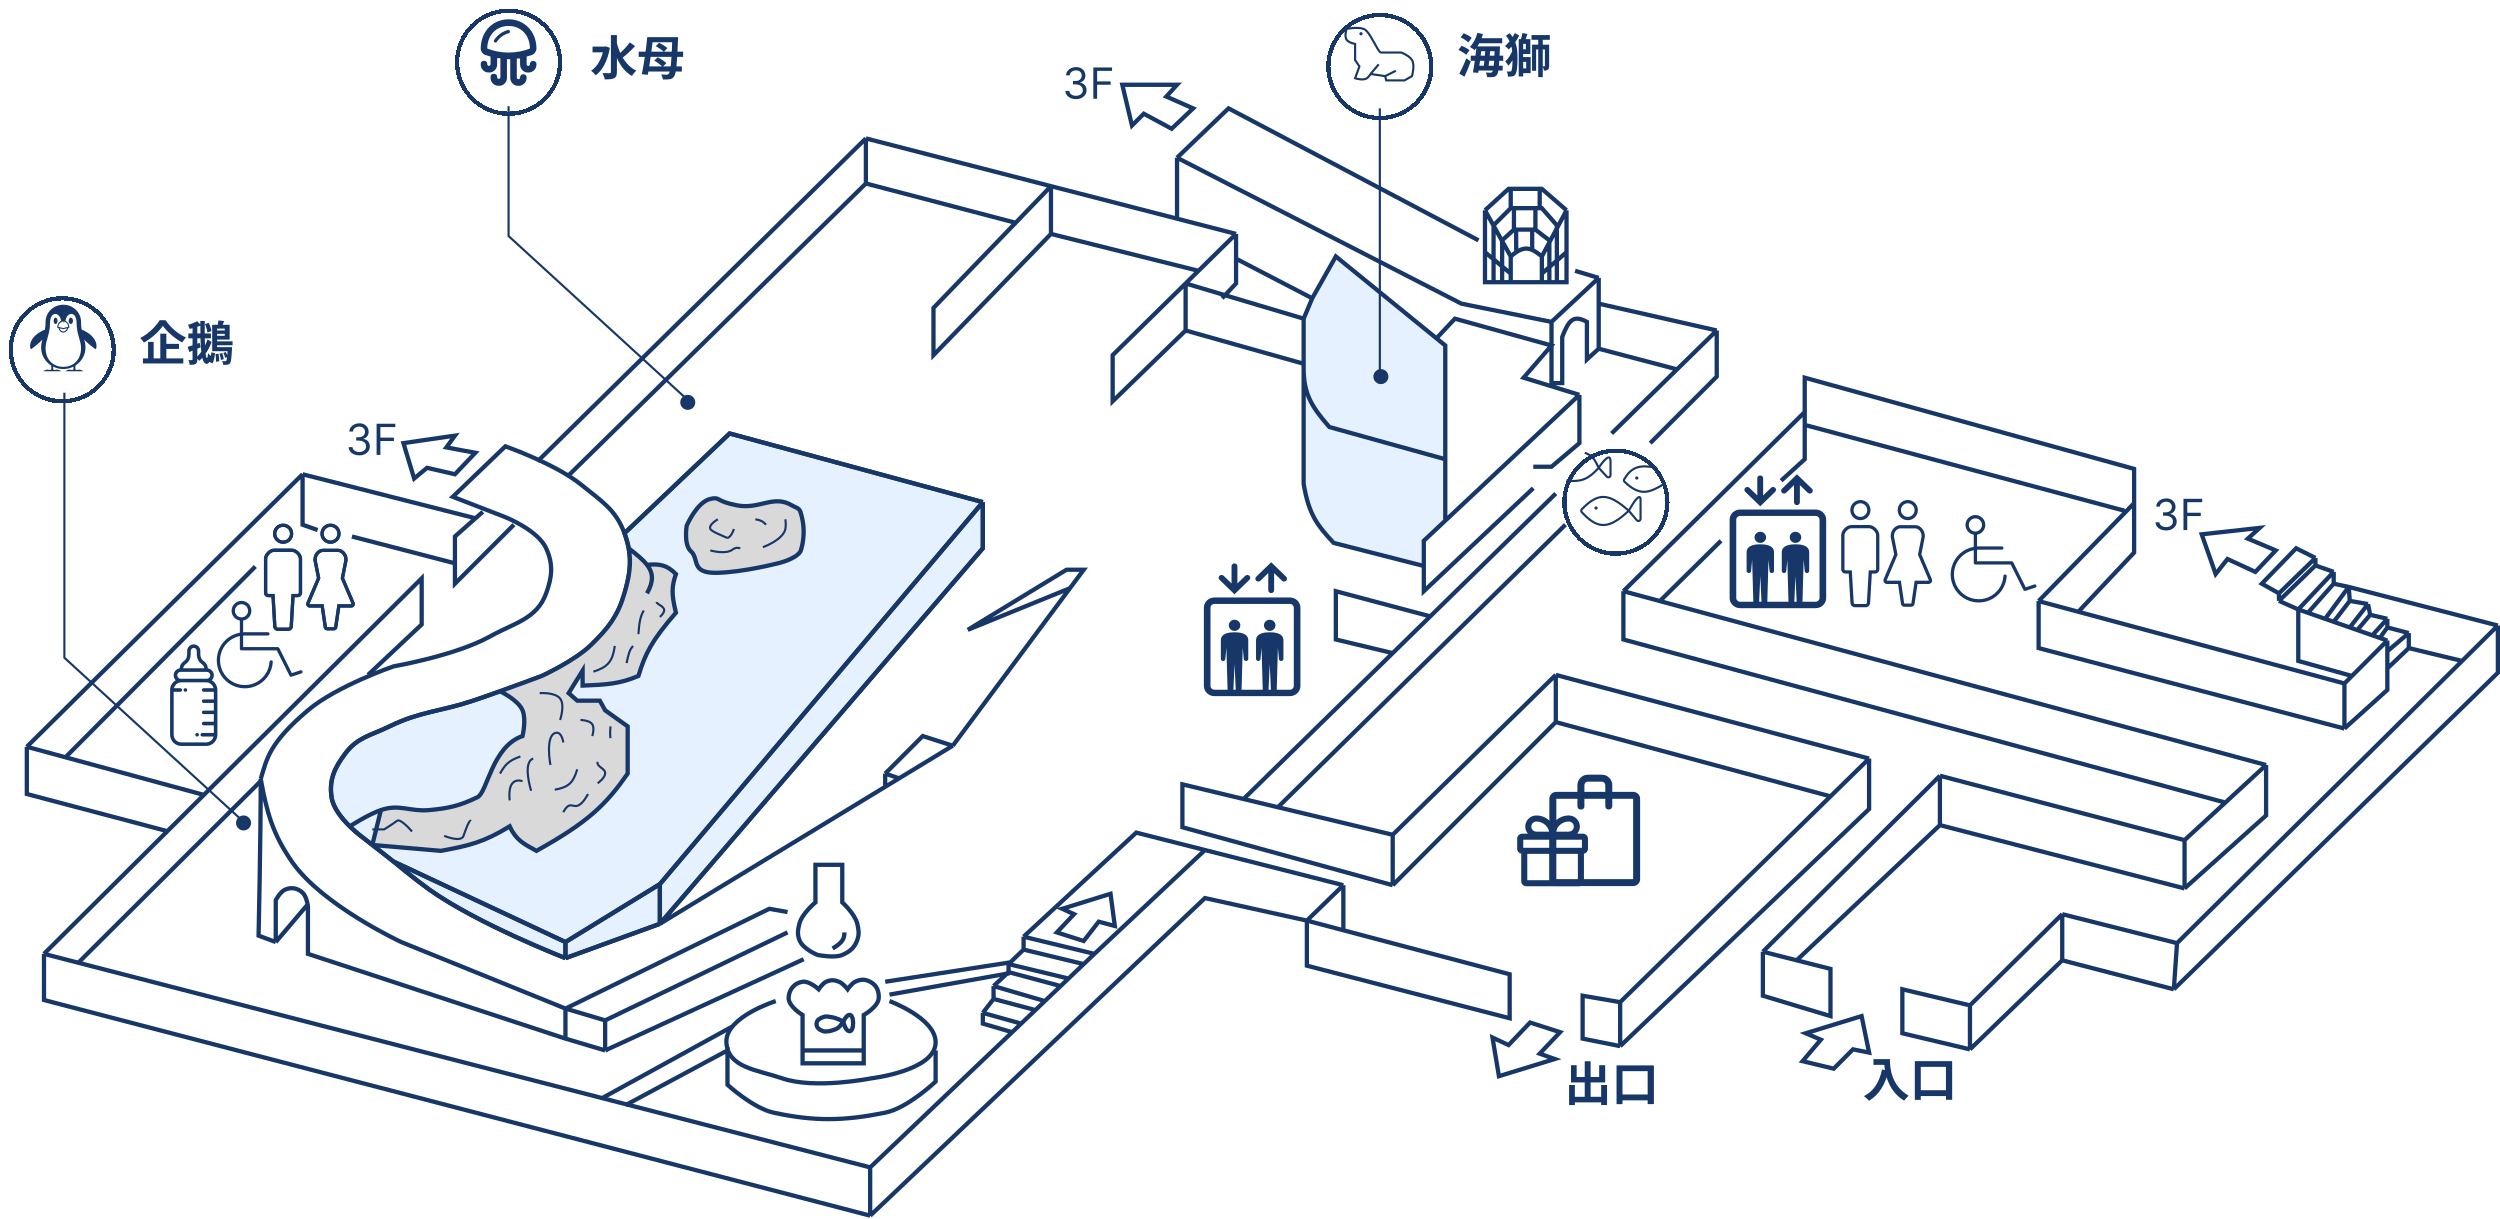 <svg width="1165" height="568" viewBox="0 0 1165 568" fill="none" xmlns="http://www.w3.org/2000/svg">
<circle cx="634.23" cy="15.721" r="0.75" fill="#163767"/>
<path d="M645.481 35.473L645.981 37.473H654.481L657.981 35.473C657.981 35.473 659.471 30.495 657.981 27.973C656.769 25.921 652.981 24.473 652.981 24.473H643.481C641.766 23.887 638.455 14.55 635.481 13.473C632.544 12.409 627.481 13.473 627.481 13.473C627.481 13.473 626.398 16.848 627.481 18.473C628.45 19.926 631.481 20.473 631.481 20.473V27.973L633.481 30.973L631.481 36.473C631.481 36.473 635.205 37.681 636.981 36.473C637.827 35.897 638.674 34.473 638.674 34.473M645.481 35.473L650.481 32.973M645.481 35.473C642.823 35.082 641.332 34.863 638.674 34.473M642.481 29.973L638.674 34.473" stroke="#163767"/>
<path d="M275.501 300.5C283.476 292.697 287.877 287.211 291.001 276.5C293.322 268.538 294.276 262.456 292.968 255.5C292.551 253.285 291.905 250.981 291.001 248.5L340.001 202L458 234V255.5L307.501 430.5L263.501 446.5C263.501 446.5 222.611 430.622 200.001 414.5C193.297 409.721 183.405 401.5 183.405 401.5L173.501 393.742L170.001 391C170.001 391 166.617 388.633 163.001 385.087C159.231 381.391 155.209 376.414 154.501 371.5C153.302 363.187 155.954 357.714 161.001 351C166.634 343.505 173.08 342.625 181.501 338.5C195.811 331.491 205.394 331.571 220.501 326.5C224.288 325.229 228.693 323.681 233.001 322.139C243.012 318.556 252.501 315 252.501 315C252.501 315 267.911 307.925 275.501 300.5Z" fill="#E5F1FF"/>
<path d="M263.501 446.5C263.501 446.5 222.611 430.622 200.001 414.5C193.297 409.721 183.405 401.5 183.405 401.5M263.501 446.5V439M263.501 446.5L307.501 430.5M263.501 439L183.405 401.5M263.501 439L285.501 425.5L307.501 412M183.405 401.5L173.501 393.742L170.001 391C170.001 391 166.617 388.633 163.001 385.087C159.231 381.391 155.209 376.414 154.501 371.5C153.302 363.187 155.954 357.714 161.001 351C166.634 343.505 173.08 342.625 181.501 338.5C195.811 331.491 205.394 331.571 220.501 326.5C224.288 325.229 228.693 323.681 233.001 322.139C243.012 318.556 252.501 315 252.501 315C252.501 315 267.911 307.925 275.501 300.5C283.476 292.697 287.877 287.211 291.001 276.5C293.322 268.538 294.276 262.456 292.968 255.5C292.551 253.285 291.905 250.981 291.001 248.5L340.001 202L458 234M307.501 430.5L458 255.5V234M307.501 430.5V421.25V412M307.501 412L458 234" stroke="#163767" stroke-width="2"/>
<path d="M275.5 300.5C283.475 292.697 287.876 287.211 291 276.5C293.322 268.538 294.276 262.456 292.967 255.5C296.668 258.377 299.619 260.771 301.5 263.205C307.623 262.66 310.716 263.271 315 267.5C313.134 272.898 312.707 276.456 315 285.5C303.6 298.596 300.6 304.768 297.5 315C288.948 318.642 282.782 319.072 271.5 319.5V312.5L265 323L269 326.5H279.5L282 331L292.5 338.5V360.5C282.261 375.116 274.068 383.1 250 396.5C243.933 393.203 240.476 391.438 237.5 385.087C225.353 392.598 218.231 394.123 205.5 396.5L173.5 393.742L177.5 377.5C186.212 374.512 190.826 378.318 200 377.5C209.058 376.692 214.314 375.461 222.5 371.5C227.131 369.259 229.247 347.825 243.5 343C243.5 343 245.34 335.31 243.5 331C241.393 326.066 233 322.139 233 322.139C243.012 318.556 252.5 315 252.5 315C252.5 315 267.91 307.925 275.5 300.5Z" fill="#D9D9D9"/>
<path d="M374.5 447L282 489.5M282 489.5V475.5M282 489.5L263.5 484M282 475.5L367 434.5M282 475.5L263.5 470M367 425L358.5 423.5L263.5 470M263.5 470V484M263.5 470L187 439C187 439 150.026 421.857 136 401.5C127.009 388.451 124.346 378.589 121.5 363M263.5 484L143.5 444.5V422.5C143.5 422.5 143.459 422.105 143.351 421.5M128.5 439V419.5C128.5 419.5 130.56 415.474 133 414.5C135.952 413.323 138.648 413.862 141 416C142.427 417.298 143.087 420.024 143.351 421.5M128.5 439L143.351 421.5M128.5 439L120.5 436C120.5 436 121.5 391.118 121.5 363M121.5 363C124.441 353.326 125.4 346.354 143.5 331C156.886 319.645 183.5 310.5 183.5 310.5C183.5 310.5 212.444 305.496 228.5 296.5C239.676 290.238 250.108 288.534 254.5 276.5C257.312 268.796 257.9 262.963 254.5 255.5C250.63 247.006 235.5 241 235.5 241L211 231.5L235.5 208C235.5 208 258.943 216.19 271 226C280.119 233.42 286.974 237.455 291 248.5M291 248.5L340 202L458 234M291 248.5C291.904 250.981 292.551 253.285 292.967 255.5M263.5 446.5C263.5 446.5 222.61 430.622 200 414.5C193.297 409.721 183.404 401.5 183.404 401.5M263.5 446.5V439M263.5 446.5L307.5 430.5M263.5 439L183.404 401.5M263.5 439L285.5 425.5L307.5 412M183.404 401.5L173.5 393.742M307.5 430.5L458 255.5V234M307.5 430.5L412.5 366.654M307.5 430.5V421.25V412M307.5 412L458 234M388 442C392.579 439.234 393.477 437.561 393.5 434.5M444 347.5L498.598 274.106M444 347.5L430 343L412.5 360.5M444 347.5L419 362.701M498.598 274.106L505 265.5H497L451 293.5L498.598 274.106ZM412.5 360.5L419 362.701M412.5 360.5V366.654M419 362.701L412.5 366.654M163 385.087C159.231 381.391 155.209 376.414 154.5 371.5C153.301 363.187 155.954 357.714 161 351C166.634 343.505 173.079 342.625 181.5 338.5C195.811 331.491 205.393 331.571 220.5 326.5C224.287 325.229 228.692 323.681 233 322.139M163 385.087C166.616 388.633 170 391 170 391L173.5 393.742M163 385.087C163 385.087 171.383 379.597 177.5 377.5M177.5 377.5C186.212 374.512 190.826 378.318 200 377.5C209.058 376.692 214.314 375.461 222.5 371.5C227.131 369.259 229.247 347.825 243.5 343C243.5 343 245.34 335.31 243.5 331C241.393 326.066 233 322.139 233 322.139M177.5 377.5L173.5 393.742M233 322.139C243.012 318.556 252.5 315 252.5 315C252.5 315 267.91 307.925 275.5 300.5C283.475 292.697 287.876 287.211 291 276.5C293.322 268.538 294.276 262.456 292.967 255.5M292.967 255.5C296.668 258.377 299.619 260.771 301.5 263.205M301.5 276.5C304.752 270.732 304.373 266.921 301.5 263.205M173.5 393.742L205.5 396.5C218.231 394.123 225.353 392.598 237.5 385.087C240.476 391.438 243.933 393.203 250 396.5C274.068 383.1 282.261 375.116 292.5 360.5V338.5L282 331L279.5 326.5H269L265 323L271.5 312.5V319.5C282.782 319.072 288.948 318.642 297.5 315C300.6 304.768 303.6 298.596 315 285.5C312.707 276.456 313.134 272.898 315 267.5C310.716 263.271 307.623 262.66 301.5 263.205M380 403H392.5V420.5C392.5 420.5 398.412 425.859 399.5 430.5C400.168 433.352 400.465 435.235 399.5 438C398.227 441.65 396.053 443.477 392.5 445C388.731 446.615 381 445 381 445C381 445 374.105 442.32 372.5 438C371.48 435.254 371.808 433.346 372.5 430.5C373.654 425.757 380 420.5 380 420.5V403Z" stroke="#163767" stroke-width="2"/>
<path d="M343.494 235.501C332.994 233.501 335.882 231.36 330.994 232.501C324.661 233.98 319.994 245.001 319.994 245.001C319.994 245.001 318.498 253.813 321.996 256.931C326 260.5 321.668 267.169 333.996 266.931C346.324 266.694 362.494 262.501 362.494 262.501C362.494 262.501 370.692 260.69 372.994 257.001C372.994 257.001 376.385 248.792 372.994 238.501C372.383 236.647 370.666 236.509 368.994 235.501C360.463 230.363 353.993 237.501 343.494 235.501Z" fill="#D9D9D9" stroke="#163767" stroke-width="2"/>
<path d="M30 183V306.5L113 382.5" stroke="#163767"/>
<path d="M334.512 241.999C334.512 241.999 330.045 244.494 331.012 246.499C331.582 247.682 336.06 249.399 338.512 250.499C340.406 251.349 342.012 246.499 342.012 246.499M331.012 256.499C331.012 256.499 338.372 258.651 341.5 255.999C341.921 255.642 342.017 255.767 342.5 255.499C343.353 255.025 345 255.499 345 255.499M352 241.999C354.208 242.355 355.345 242.773 357 244.499M355.5 255C355.5 255 364.896 251.658 366 246.499C366.368 244.781 366 241.999 366 241.999" stroke="#163767"/>
<path d="M276.5 313C283.411 310.832 285.487 308.083 286.5 301M292 309C292.881 304.702 293.34 302.882 295 301M297.5 295.5C297.942 289.126 298.567 287.023 300 284.5M306 280.5C306 281.7 309.666 282.431 309.5 284.5C309.387 285.904 307.5 287.5 307.5 287.5" stroke="#163767"/>
<path d="M173.5 386.5C175 386.5 179 386.5 179 386.5C179 386.5 183.333 383.834 185 382.5C186.667 381.167 192 387.5 192 387.5M207 389.5C207 389.5 214.851 392.822 216 389.5C217.052 386.458 218.701 381.781 219.5 382.5M237.5 373C236.662 364.451 240 363 243.5 364M233 360.5C235.228 356.61 236.73 354.559 242.5 352.5M247.5 368.5C247.5 368.5 243.295 355.173 248.5 353.5M256.5 356.5C256.5 356.5 253.859 342.67 259 341.5C261.83 340.856 262.5 346 262.5 346M251.5 323C251.5 323 258.637 322.478 261 325.5C263.405 328.577 261 335.5 261 335.5M270.5 335.5C270.5 335.5 274.73 335.6 276 337.5C277.194 339.286 276 343 276 343M258.5 368C264.381 366.932 267.018 365.344 269 358.5M262.5 378.5C262.5 378.5 263.623 376.155 265 375.5C266.411 374.83 267.501 375.939 269 375.5C271.786 374.686 274 370 274 370M284.5 338.5C284.5 338.5 284.105 341.889 284.5 344M278.5 355C277.867 357.466 282.24 357.966 282 360.5C281.79 362.717 278.5 365 278.5 365" stroke="#163767"/>
<path d="M820.307 247.801C818.822 247.801 817.619 248.966 817.619 250.403C817.619 251.839 818.822 253.004 820.307 253.004C821.79 253.004 822.993 251.839 822.993 250.403C822.993 248.966 821.79 247.801 820.307 247.801Z" fill="#163767"/>
<path d="M836.695 247.801C835.212 247.801 834.008 248.966 834.008 250.403C834.008 251.839 835.212 253.004 836.695 253.004C838.18 253.004 839.383 251.839 839.383 250.403C839.383 248.966 838.18 247.801 836.695 247.801Z" fill="#163767"/>
<path d="M846.096 237.429H810.905C808.2 237.429 806 239.559 806 242.177V278.658C806 281.277 808.2 283.407 810.905 283.407H846.096C848.801 283.407 851 281.277 851 278.658V242.177C851 239.559 848.801 237.429 846.096 237.429ZM819.729 280.41C819.738 280.35 819.765 280.298 819.765 280.236L820.308 268.327L820.849 280.236C820.849 280.298 820.877 280.35 820.885 280.41H819.729ZM836.117 280.41C836.125 280.35 836.153 280.298 836.153 280.236L836.694 268.327L837.236 280.236C837.236 280.298 837.263 280.35 837.272 280.41H836.117ZM847.905 278.658C847.905 279.624 847.093 280.41 846.096 280.41H839.926C839.934 280.35 839.962 280.298 839.962 280.236L840.5 260.865L840.994 266.068C841.021 266.627 841.512 267.059 842.088 267.031C842.665 267.005 843.111 266.531 843.083 265.971V257.406C843.083 253.821 838.603 253.645 836.694 253.645C834.787 253.645 830.306 253.821 830.306 257.406V265.971C830.279 266.531 830.725 267.005 831.301 267.031C831.878 267.059 832.367 266.627 832.396 266.068L832.889 260.865L833.426 280.236C833.426 280.298 833.454 280.35 833.463 280.41H823.539C823.548 280.35 823.576 280.298 823.576 280.236L824.114 260.865L824.606 266.068C824.633 266.627 825.124 267.059 825.7 267.031C826.277 267.005 826.723 266.531 826.695 265.971V257.406C826.695 253.821 822.215 253.645 820.308 253.645C818.4 253.645 813.919 253.821 813.919 257.406V265.971C813.891 266.531 814.337 267.005 814.914 267.031C815.49 267.059 815.981 266.627 816.008 266.068L816.501 260.865L817.039 280.236C817.039 280.298 817.067 280.35 817.075 280.41H810.904C809.907 280.41 809.095 279.624 809.095 278.658V242.177C809.095 241.211 809.907 240.426 810.904 240.426H846.095C847.093 240.426 847.904 241.211 847.904 242.177L847.905 278.658Z" fill="#163767"/>
<path d="M832.33 229.623L836.008 226.062V234.067C836.008 234.797 836.619 235.389 837.373 235.389C838.127 235.389 838.738 234.797 838.738 234.067V226.062L842.417 229.623C842.683 229.881 843.032 230.01 843.382 230.01C843.731 230.01 844.082 229.881 844.348 229.623C844.882 229.107 844.882 228.269 844.348 227.752L838.339 221.935L837.373 221L836.408 221.935L830.399 227.752C829.866 228.269 829.866 229.107 830.399 229.623C830.932 230.139 831.797 230.139 832.33 229.623Z" fill="#163767"/>
<path d="M819.294 235.002L820.26 235.937L821.226 235.002L827.235 229.183C827.768 228.667 827.768 227.83 827.235 227.314C826.702 226.798 825.837 226.798 825.304 227.314L821.625 230.874V222.87C821.625 222.139 821.014 221.548 820.26 221.548C819.506 221.548 818.895 222.139 818.895 222.87V230.874L815.218 227.314C814.685 226.798 813.82 226.798 813.285 227.314C812.752 227.83 812.752 228.667 813.285 229.184L819.294 235.002Z" fill="#163767"/>
<path d="M575.305 288.802C573.82 288.802 572.617 289.967 572.617 291.404C572.617 292.84 573.82 294.005 575.305 294.005C576.789 294.005 577.992 292.84 577.992 291.404C577.992 289.967 576.789 288.802 575.305 288.802Z" fill="#163767"/>
<path d="M591.695 288.802C590.212 288.802 589.008 289.967 589.008 291.404C589.008 292.84 590.212 294.005 591.695 294.005C593.179 294.005 594.382 292.84 594.382 291.404C594.382 289.967 593.179 288.802 591.695 288.802Z" fill="#163767"/>
<path d="M601.096 278.429H565.905C563.2 278.429 561 280.559 561 283.177V319.658C561 322.277 563.2 324.407 565.905 324.407H601.096C603.801 324.407 606 322.277 606 319.658V283.177C606 280.559 603.801 278.429 601.096 278.429ZM574.729 321.41C574.738 321.35 574.765 321.298 574.765 321.236L575.308 309.327L575.849 321.236C575.849 321.298 575.877 321.35 575.885 321.41H574.729ZM591.117 321.41C591.125 321.35 591.153 321.298 591.153 321.236L591.694 309.327L592.236 321.236C592.236 321.298 592.263 321.35 592.272 321.41H591.117ZM602.905 319.658C602.905 320.624 602.093 321.41 601.096 321.41H594.926C594.934 321.35 594.962 321.298 594.962 321.236L595.5 301.865L595.994 307.068C596.021 307.627 596.512 308.059 597.088 308.031C597.665 308.005 598.111 307.531 598.083 306.971V298.406C598.083 294.821 593.603 294.645 591.694 294.645C589.787 294.645 585.306 294.821 585.306 298.406V306.971C585.279 307.531 585.725 308.005 586.301 308.031C586.878 308.059 587.367 307.627 587.396 307.068L587.889 301.865L588.426 321.236C588.426 321.298 588.454 321.35 588.463 321.41H578.539C578.548 321.35 578.576 321.298 578.576 321.236L579.114 301.865L579.606 307.068C579.633 307.627 580.124 308.059 580.7 308.031C581.277 308.005 581.723 307.531 581.695 306.971V298.406C581.695 294.821 577.215 294.645 575.308 294.645C573.4 294.645 568.919 294.821 568.919 298.406V306.971C568.891 307.531 569.337 308.005 569.914 308.031C570.49 308.059 570.981 307.627 571.008 307.068L571.501 301.865L572.039 321.236C572.039 321.298 572.067 321.35 572.075 321.41H565.904C564.907 321.41 564.095 320.624 564.095 319.658V283.177C564.095 282.211 564.907 281.426 565.904 281.426H601.095C602.093 281.426 602.904 282.211 602.904 283.177L602.905 319.658Z" fill="#163767"/>
<path d="M587.332 270.623L591.009 267.062V275.067C591.009 275.797 591.62 276.389 592.374 276.389C593.128 276.389 593.74 275.797 593.74 275.067V267.062L597.418 270.623C597.684 270.881 598.033 271.01 598.383 271.01C598.733 271.01 599.083 270.881 599.349 270.623C599.883 270.107 599.883 269.269 599.349 268.752L593.34 262.935L592.374 262L591.409 262.935L585.4 268.752C584.867 269.269 584.867 270.107 585.4 270.623C585.934 271.139 586.799 271.139 587.332 270.623Z" fill="#163767"/>
<path d="M574.295 276.002L575.261 276.937L576.227 276.002L582.236 270.184C582.769 269.668 582.769 268.83 582.236 268.314C581.703 267.798 580.838 267.798 580.305 268.314L576.626 271.874V263.87C576.626 263.14 576.015 262.548 575.261 262.548C574.507 262.548 573.896 263.14 573.896 263.87V271.875L570.219 268.314C569.686 267.798 568.821 267.798 568.286 268.314C567.753 268.83 567.753 269.668 568.286 270.184L574.295 276.002Z" fill="#163767"/>
<path d="M607.499 169.5V148.5L611.499 139L622.499 119.5L673.499 161V214V228.31V242.621L663.499 252V263.75L642.499 258.375L621.499 253C613.86 244.84 609.918 239.844 607.499 225.5V173.067C607.464 171.935 607.464 170.75 607.499 169.5Z" fill="#E6F1FF"/>
<path d="M918 489L886.5 481.5V461L918 468.5M918 489V468.5M918 489L961 447.5M918 468.5L961 426M961 426V447.5M961 426L1014.5 439.5M961 447.5L1013 461M1014.5 439.5L1013 461M1014.5 439.5L1147.33 308M1013 461L1164 313.5V291.5M1164 291.5L1094.5 273.5M1164 291.5L1147.33 308M1094.5 273.5L1087.5 272M1094.5 273.5L1083.5 288.367M1094.5 273.5L1095 280M1147.33 308L1122.5 302M1122.5 302V295M1122.5 302L1112.5 311.5M821.5 443.5V464L853 473.5V451.5L837.25 447.5M821.5 443.5L904 361.5M821.5 443.5L837.25 447.5M904 361.5V384.5M904 361.5L1018 391.5M904 384.5L837.25 447.5M904 384.5L1018 414M1018 391.5V414M1018 391.5L1037 374M1018 414L1056 380V356.5M1056 356.5L1037 374M1056 356.5L773.5 280.098M756.5 275.5V298L1037 374M756.5 275.5L841 192V198M756.5 275.5L773.5 280.098M830 224L841 214V198M802 252L773.5 280.098M841 198V176L994.5 218.5V234.5M841 198L990 238M994.5 234.5V257.5L968.5 285.083M994.5 234.5L950 280.098M950 280.098V302L1092.5 339.5M950 280.098L968.5 285.083M1092.5 339.5V318.5M1092.5 339.5L1112.5 321.5V311.5M1092.5 318.5L968.5 285.083M1092.5 318.5L1096 315M1112.5 298.5L1096 315M1112.5 298.5L1109 297.277M1112.5 298.5V303.5M1096 315L1071 308V284M1071 284L1062 280M1071 284L1087.5 266.5M1071 284L1075.5 285.572M1079 260L1070 255.5L1054 272L1062 276.5M1079 260L1062 276.5M1079 260V263.5M1062 276.5V280M1062 280L1079 263.5M1079 263.5L1087.5 266.5M1087.5 266.5V272M1087.5 272L1075.5 285.572M1075.5 285.572L1083.5 288.367M1083.5 288.367L1087.5 289.765M1095 280L1087.5 289.765M1095 280L1103.5 281.5M1087.5 289.765L1095 292.386M1103.5 281.5L1095 292.386M1103.5 281.5L1104.5 286.5M1095 292.386L1098.5 293.608M1104.5 286.5L1098.5 293.608M1104.5 286.5L1112.5 288.367M1098.5 293.608L1105.5 296.054M1112.5 288.367L1105.5 296.054M1112.5 288.367V292.386M1105.5 296.054L1109 297.277M1112.5 292.386L1109 297.277M1112.5 292.386L1122.5 295M1122.5 295L1112.5 303.5M1112.5 303.5V311.5M755 487.5L737.5 484V464L755 467M755 487.5V467M755 487.5L871 377V353.5M755 467L853 371.112M871 353.5L725 314.5M871 353.5L853 371.112M725 314.5V336.5M725 314.5L649 389M725 336.5L853 371.112M725 336.5L649 412.5M649 412.5V389M649 412.5L551 385.5V365.5L579.5 372.334M649 389L595.5 376.171M609 429V450L703.5 474.5V454L626 433.497M609 429L626 412.5M609 429L626 433.497M609 429L561.5 418.5L405.5 566.5M626 412.5V433.497M626 412.5L561.5 396.124M477 436.5L529.5 388L561.5 396.124M477 436.5L510 444.5M477 436.5V442.5M510 444.5L561.5 396.124M510 444.5L505 449.261M405.5 566.5V544M405.5 566.5L20.5 466V444.5M405.5 544L36.5 448.635M405.5 544L471.666 481M20.5 444.5L36.5 448.635M20.5 444.5L78 387.327M171.5 314.5L196.5 291V269.5L95 370.423M122 363.5L36.5 448.635M477 442.5L505 449.261M477 442.5L470 449.261M505 449.261L497.922 456M470 449.261L497.922 456M470 449.261V453M497.922 456L494.246 459.5M470 453L494.246 459.5M470 453L463 459.5M494.246 459.5L486.895 466.5M463 459.5L486.895 466.5M463 459.5V465.5M486.895 466.5L482.5 470.684M463 465.5L482.5 470.684M463 465.5L458 472M482.5 470.684L475.867 477M458 472L475.867 477M458 472V477L471.666 481M475.867 477L471.666 481M78 387.327L12.5 370V348M78 387.327L95 370.423M12.5 348L141 221M12.5 348L30.5 352.892M95 370.423L30.5 352.892M141 221V244.5L148 247M141 221L221.5 241.5M30.5 352.892L119 264M164 250L212 262.5M225 238.5L212 250V272L239.5 244.5M250.5 215L403.5 64.5M403.5 64.5V85.5M403.5 64.5L489.75 86.75M403.5 85.5L265 221.5M403.5 85.5L474 104M576 109L558.5 126.196M576 109V120.546M576 109L548.5 101.906M552.5 154L518.5 187V165.5L552.5 132.091M552.5 154V132.091M552.5 154L607.5 169.5M552.5 132.091L558.5 126.196M552.5 132.091L607.5 148.5M569.5 139L576 132.091V120.546M489.75 86.75L435 143.5V165.5L489.75 109M489.75 86.75V109M489.75 86.75L548.5 101.906M489.75 109L558.5 126.196M607.5 148.5V169.5M607.5 148.5L611.5 139M607.5 169.5C607.125 182.944 610.75 189.018 619.5 199L673.5 214M607.5 169.5V225.5C609.919 239.844 613.861 244.84 621.5 253L642.5 258.375L663.5 263.75M576 120.546L611.5 139M611.5 139L622.5 119.5L673.5 161V214M595.5 376.171L729.5 244.5M595.5 376.171L579.5 372.334M769 206.5L800 175.5V154M800 154L781.5 172.122M800 154L745 141.5M751 202L781.5 172.122M725 230L666.5 287.227M579.5 372.334L649 304.346M649 304.346L622.5 298V275.5L666.5 287.227M649 304.346L666.5 287.227M714.5 227.5L663.5 275.5V263.75M736 184V206.5L723 217.5H714.5M736 184L710 176L723 161L678 148.5L670 157M736 184L673.5 242.621M781.5 172.122L745 162.5M745 162.5V129.5M745 162.5L739.5 167.5V150C733.534 146.736 731.155 148.663 728 157V178.5H723V150M745 129.5L723 150M745 129.5L734 126.196M723 150L681 141.5L548.5 73.5M548.5 73.5L572.5 50.5L689 112M548.5 73.5V101.906M704 131.5V127.5M704 119.5V127.5M704 119.5L692 98M704 119.5C704.922 118.692 705.775 118.029 706.576 117.5M718.5 119.5C716.837 118.13 715.393 117.084 714 116.466M718.5 119.5L730 98M718.5 119.5V127.5M718.5 131.5V127.5M730 98L718.5 88H717.5M730 98V117.5M692 98L703 88H704M692 98V117.5M696 131.5H692V117.5M696 131.5V105L704 97M696 131.5H700M704 97V88M704 97H705.5M725.5 131.5H730V117.5M725.5 131.5V105L718.5 97H717.5M725.5 131.5H722M722 131.5V112L715.5 107M722 131.5H700M715.5 107V97M715.5 107H714M705.5 107L700 112V131.5M705.5 107V97M705.5 107H706.5M692 117.5L704 127.5M704 88H717.5M705.5 97H715.5M706.5 107L706.576 117.5M706.5 107H714M706.576 117.5C709.449 115.602 711.653 115.426 714 116.466M717.5 88V97M717.5 97H715.5M714 107V116.466M730 117.5L718.5 127.5M673.5 242.621L663.5 252V263.75M673.5 242.621V228.31V214M361.5 466.5C361.5 466.5 338.171 473.854 338.5 485.5C338.842 497.627 353.032 498.542 364.5 502.5C379.82 507.788 406 502.5 406 502.5C406 502.5 436.319 498.962 436 485.5C435.735 474.298 414.5 466.5 414.5 466.5M607.499 169.5V148.5L611.499 139L622.499 119.5L673.499 161V214M607.499 169.5C607.464 170.75 607.464 171.935 607.499 173.067M607.499 169.5V173.067M607.499 173.067C607.842 184.107 611.563 189.946 619.499 199L673.499 214M607.499 173.067V225.5C609.918 239.844 613.86 244.84 621.499 253L642.499 258.375L663.499 263.75V252L673.499 242.621V228.31V214M854.5 498L840 494.5L848.5 484.5L841.5 481.5L867.5 473.5L871 490.5L863.5 489L854.5 498ZM1026 249L1032.5 267.5L1038 260.5L1051 266.5L1060.5 256.5L1047.5 251L1053 246L1026 249ZM492.5 434.5L500.5 426L495 423.5L517.5 416.5L519.5 431.5L512 429.5L505 438.5L492.5 434.5ZM523 39.5L527.5 58.5L533 53L546 60L556 50.5L543.5 45L548.5 39.5H523ZM212 221L199 218L193 223L188 206.5L212 203L208 208.5L221.5 211L212 221Z" stroke="#163767" stroke-width="2"/>
<path d="M436 489.5V504C436 504 423.067 516.35 412.5 518.5C393.455 522.374 379.506 522.64 360.5 518.5C350.913 516.412 339 505.5 339 505.5V489.5L291.5 515M281 511.5L341 478.5M412.5 457.5L470.5 448.5M414.5 463.5L470.5 453.5M374 489.5V473C374 473 367.372 469.023 367.5 465C367.623 461.126 370.163 458.048 374 457.5C377.2 457.043 381.5 461 381.5 461C381.5 461 383.245 458.31 385 457.5C387.127 456.518 388.826 456.626 391 457.5C392.926 458.274 395 461 395 461C395 461 396.771 458.364 398.5 457.5C400.945 456.277 403.078 456.232 405.5 457.5C408.441 459.04 409.625 461.683 409.5 465C409.344 469.148 402.5 473 402.5 473V489.5M374 489.5V495.5H402.5V489.5M374 489.5H402.5" stroke="#163767" stroke-width="2"/>
<path d="M393.009 475.999C393.009 475.999 394.087 473.549 395.509 472.999C398.241 471.943 398.241 481.556 395.509 480.499C393.634 479.774 393.009 475.999 393.009 475.999ZM393.009 475.999C393.009 475.999 391.742 478.102 390.509 478.999C389.16 479.981 386.509 480.499 386.509 480.499C386.509 480.499 384.616 480.883 383.509 480.499C381.809 479.909 380.371 478.794 380.509 476.999C380.647 475.204 381.971 474.615 383.509 473.999C384.96 473.419 385.963 473.779 387.509 473.999C389.772 474.321 393.009 475.999 393.009 475.999Z" stroke="#163767" stroke-width="2"/>
<path d="M713 476.5L703 487L695.5 483.5L698.5 501.5L724.5 493.5L717.5 491L727 481L713 476.5Z" stroke="#163767" stroke-width="2"/>
<path d="M131.941 253.418C134.541 253.418 136.649 251.308 136.649 248.711C136.649 246.107 134.541 244 131.941 244C129.338 244 127.232 246.107 127.232 248.711C127.232 251.308 129.339 253.418 131.941 253.418ZM131.941 245.526C133.696 245.526 135.122 246.955 135.122 248.711C135.122 250.465 133.696 251.89 131.941 251.89C130.187 251.89 128.758 250.465 128.758 248.711C128.758 246.955 130.187 245.526 131.941 245.526Z" fill="#163767"/>
<path d="M136.02 255.648H131.892H127.764C125.483 255.648 123 258.131 123 260.413V276.239C123 277.38 123.925 278.304 125.066 278.304C125.627 278.304 125.066 278.304 126.507 278.304L127.293 291.801C127.293 293.016 128.277 294 129.491 294C130.004 294 130.949 294 131.892 294C132.836 294 133.782 294 134.294 294C135.508 294 136.492 293.016 136.492 291.801L137.277 278.304C138.719 278.304 138.157 278.304 138.719 278.304C139.859 278.304 140.784 277.38 140.784 276.239V260.413C140.784 258.131 138.302 255.648 136.02 255.648ZM139.258 276.239C139.258 276.536 139.017 276.778 138.719 276.778H137.277H135.838L135.753 278.216L134.969 291.712L134.966 291.756V291.801C134.966 292.171 134.665 292.474 134.294 292.474H131.892H129.491C129.121 292.474 128.819 292.172 128.819 291.801V291.756L128.817 291.712L128.03 278.216L127.947 276.778H126.507H125.066C124.768 276.778 124.526 276.536 124.526 276.239V260.413C124.526 258.96 126.312 257.175 127.764 257.175H131.892H136.02C137.473 257.175 139.258 258.96 139.258 260.413V276.239Z" fill="#163767"/>
<path d="M154.019 253.418C156.62 253.418 158.728 251.308 158.728 248.711C158.728 246.107 156.62 244 154.019 244C151.417 244 149.31 246.107 149.31 248.711C149.31 251.308 151.417 253.418 154.019 253.418ZM154.019 245.526C155.774 245.526 157.201 246.955 157.201 248.711C157.201 250.465 155.774 251.89 154.019 251.89C152.264 251.89 150.837 250.465 150.837 248.711C150.837 246.955 152.264 245.526 154.019 245.526Z" fill="#163767"/>
<path d="M165.236 280.81L160.357 269.337L161.98 261.147C162.148 258.038 159.81 255.707 157.528 255.707H150.509C148.228 255.707 145.889 258.038 146.057 261.147L147.681 269.337L142.801 280.81C142.582 281.324 142.637 281.915 142.945 282.381C143.254 282.848 143.777 283.129 144.336 283.129H149.479L150.809 292.159C150.809 293.043 151.526 293.761 152.412 293.761C152.734 293.761 155.304 293.761 155.626 293.761C156.511 293.761 157.228 293.043 157.228 292.159L158.558 283.129H163.703C164.262 283.129 164.784 282.848 165.092 282.381C165.4 281.915 165.455 281.324 165.236 280.81ZM163.819 281.539C163.794 281.578 163.749 281.602 163.703 281.602H158.558H157.241L157.049 282.906L155.718 291.937L155.701 292.046V292.159C155.701 292.201 155.667 292.235 155.626 292.235H152.412C152.37 292.235 152.337 292.201 152.337 292.159V292.046L152.32 291.937L150.99 282.906L150.797 281.602H149.479H144.336C144.288 281.602 144.245 281.578 144.218 281.539C144.193 281.5 144.188 281.45 144.207 281.407L149.086 269.934L149.27 269.501L149.179 269.039L147.577 260.963C147.531 259.525 148.202 258.593 148.611 258.16C149.16 257.581 149.869 257.234 150.509 257.234H157.528C158.168 257.234 158.877 257.581 159.427 258.16C159.836 258.593 160.506 259.525 160.46 260.963L158.859 269.039L158.768 269.501L158.951 269.934L163.831 281.407C163.849 281.45 163.845 281.5 163.819 281.539Z" fill="#163767"/>
<path d="M866.941 242.418C869.541 242.418 871.649 240.308 871.649 237.711C871.649 235.107 869.541 233 866.941 233C864.338 233 862.232 235.107 862.232 237.711C862.232 240.308 864.339 242.418 866.941 242.418ZM866.941 234.526C868.696 234.526 870.122 235.955 870.122 237.711C870.122 239.465 868.696 240.89 866.941 240.89C865.187 240.89 863.758 239.465 863.758 237.711C863.758 235.955 865.187 234.526 866.941 234.526Z" fill="#163767"/>
<path d="M871.02 244.648H866.892H862.764C860.483 244.648 858 247.131 858 249.413V265.239C858 266.38 858.925 267.304 860.066 267.304C860.627 267.304 860.066 267.304 861.507 267.304L862.293 280.801C862.293 282.016 863.277 283 864.491 283C865.004 283 865.949 283 866.892 283C867.836 283 868.782 283 869.294 283C870.508 283 871.492 282.016 871.492 280.801L872.277 267.304C873.719 267.304 873.157 267.304 873.719 267.304C874.859 267.304 875.784 266.38 875.784 265.239V249.413C875.784 247.131 873.302 244.648 871.02 244.648ZM874.258 265.239C874.258 265.536 874.017 265.778 873.719 265.778H872.277H870.838L870.753 267.216L869.969 280.712L869.966 280.756V280.801C869.966 281.171 869.665 281.474 869.294 281.474H866.892H864.491C864.121 281.474 863.819 281.172 863.819 280.801V280.756L863.817 280.712L863.03 267.216L862.947 265.778H861.507H860.066C859.768 265.778 859.526 265.536 859.526 265.239V249.413C859.526 247.96 861.312 246.175 862.764 246.175H866.892H871.02C872.473 246.175 874.258 247.96 874.258 249.413V265.239Z" fill="#163767"/>
<path d="M889.019 242.418C891.62 242.418 893.728 240.308 893.728 237.711C893.728 235.107 891.62 233 889.019 233C886.417 233 884.31 235.107 884.31 237.711C884.31 240.308 886.417 242.418 889.019 242.418ZM889.019 234.526C890.774 234.526 892.201 235.955 892.201 237.711C892.201 239.465 890.774 240.89 889.019 240.89C887.264 240.89 885.837 239.465 885.837 237.711C885.837 235.955 887.264 234.526 889.019 234.526Z" fill="#163767"/>
<path d="M900.236 269.81L895.357 258.337L896.98 250.147C897.148 247.038 894.81 244.707 892.528 244.707H885.509C883.228 244.707 880.889 247.038 881.057 250.147L882.681 258.337L877.801 269.81C877.582 270.324 877.637 270.915 877.945 271.381C878.254 271.848 878.777 272.129 879.336 272.129H884.479L885.809 281.159C885.809 282.043 886.526 282.761 887.412 282.761C887.734 282.761 890.304 282.761 890.626 282.761C891.511 282.761 892.228 282.043 892.228 281.159L893.558 272.129H898.703C899.262 272.129 899.784 271.848 900.092 271.381C900.4 270.915 900.455 270.324 900.236 269.81ZM898.819 270.539C898.794 270.578 898.749 270.602 898.703 270.602H893.558H892.241L892.049 271.906L890.718 280.937L890.701 281.046V281.159C890.701 281.201 890.667 281.235 890.626 281.235H887.412C887.37 281.235 887.337 281.201 887.337 281.159V281.046L887.32 280.937L885.99 271.906L885.797 270.602H884.479H879.336C879.288 270.602 879.245 270.578 879.218 270.539C879.193 270.5 879.188 270.45 879.207 270.407L884.086 258.934L884.27 258.501L884.179 258.039L882.577 249.963C882.531 248.525 883.202 247.593 883.611 247.16C884.16 246.581 884.869 246.234 885.509 246.234H892.528C893.168 246.234 893.877 246.581 894.427 247.16C894.836 247.593 895.506 248.525 895.46 249.963L893.859 258.039L893.768 258.501L893.951 258.934L898.831 270.407C898.849 270.45 898.845 270.5 898.819 270.539Z" fill="#163767"/>
<path d="M131.941 253.418C134.541 253.418 136.649 251.308 136.649 248.711C136.649 246.107 134.541 244 131.941 244C129.338 244 127.232 246.107 127.232 248.711C127.232 251.308 129.339 253.418 131.941 253.418ZM131.941 245.526C133.696 245.526 135.122 246.955 135.122 248.711C135.122 250.465 133.696 251.89 131.941 251.89C130.187 251.89 128.758 250.465 128.758 248.711C128.758 246.955 130.187 245.526 131.941 245.526Z" fill="#163767"/>
<path d="M136.02 255.648H131.892H127.764C125.483 255.648 123 258.131 123 260.413V276.239C123 277.38 123.925 278.304 125.066 278.304C125.627 278.304 125.066 278.304 126.507 278.304L127.293 291.801C127.293 293.016 128.277 294 129.491 294C130.004 294 130.949 294 131.892 294C132.836 294 133.782 294 134.294 294C135.508 294 136.492 293.016 136.492 291.801L137.277 278.304C138.719 278.304 138.157 278.304 138.719 278.304C139.859 278.304 140.784 277.38 140.784 276.239V260.413C140.784 258.131 138.302 255.648 136.02 255.648ZM139.258 276.239C139.258 276.536 139.017 276.778 138.719 276.778H137.277H135.838L135.753 278.216L134.969 291.712L134.966 291.756V291.801C134.966 292.171 134.665 292.474 134.294 292.474H131.892H129.491C129.121 292.474 128.819 292.172 128.819 291.801V291.756L128.817 291.712L128.03 278.216L127.947 276.778H126.507H125.066C124.768 276.778 124.526 276.536 124.526 276.239V260.413C124.526 258.96 126.312 257.175 127.764 257.175H131.892H136.02C137.473 257.175 139.258 258.96 139.258 260.413V276.239Z" fill="#163767"/>
<path d="M154.019 253.418C156.62 253.418 158.728 251.308 158.728 248.711C158.728 246.107 156.62 244 154.019 244C151.417 244 149.31 246.107 149.31 248.711C149.31 251.308 151.417 253.418 154.019 253.418ZM154.019 245.526C155.774 245.526 157.201 246.955 157.201 248.711C157.201 250.465 155.774 251.89 154.019 251.89C152.264 251.89 150.837 250.465 150.837 248.711C150.837 246.955 152.264 245.526 154.019 245.526Z" fill="#163767"/>
<path d="M165.236 280.81L160.357 269.337L161.98 261.147C162.148 258.038 159.81 255.707 157.528 255.707H150.509C148.228 255.707 145.889 258.038 146.057 261.147L147.681 269.337L142.801 280.81C142.582 281.324 142.637 281.915 142.945 282.381C143.254 282.848 143.777 283.129 144.336 283.129H149.479L150.809 292.159C150.809 293.043 151.526 293.761 152.412 293.761C152.734 293.761 155.304 293.761 155.626 293.761C156.511 293.761 157.228 293.043 157.228 292.159L158.558 283.129H163.703C164.262 283.129 164.784 282.848 165.092 282.381C165.4 281.915 165.455 281.324 165.236 280.81ZM163.819 281.539C163.794 281.578 163.749 281.602 163.703 281.602H158.558H157.241L157.049 282.906L155.718 291.937L155.701 292.046V292.159C155.701 292.201 155.667 292.235 155.626 292.235H152.412C152.37 292.235 152.337 292.201 152.337 292.159V292.046L152.32 291.937L150.99 282.906L150.797 281.602H149.479H144.336C144.288 281.602 144.245 281.578 144.218 281.539C144.193 281.5 144.188 281.45 144.207 281.407L149.086 269.934L149.27 269.501L149.179 269.039L147.577 260.963C147.531 259.525 148.202 258.593 148.611 258.16C149.16 257.581 149.869 257.234 150.509 257.234H157.528C158.168 257.234 158.877 257.581 159.427 258.16C159.836 258.593 160.506 259.525 160.46 260.963L158.859 269.039L158.768 269.501L158.951 269.934L163.831 281.407C163.849 281.45 163.845 281.5 163.819 281.539Z" fill="#163767"/>
<g filter="url(#filter0_d_459_3263)">
<circle cx="29" cy="159" r="24" stroke="#163767" stroke-width="2" shape-rendering="crispEdges"/>
</g>
<g filter="url(#filter1_d_459_3263)">
<circle cx="237" cy="25" r="24" stroke="#163767" stroke-width="2" shape-rendering="crispEdges"/>
</g>
<g filter="url(#filter2_d_459_3263)">
<circle cx="643" cy="27" r="24" stroke="#163767" stroke-width="2" shape-rendering="crispEdges"/>
</g>
<g filter="url(#filter3_d_459_3263)">
<circle cx="753" cy="230" r="24" stroke="#163767" stroke-width="2" shape-rendering="crispEdges"/>
</g>
<circle cx="320.5" cy="187.5" r="3.5" fill="#163767"/>
<circle cx="643.5" cy="175.5" r="3.5" fill="#163767"/>
<path d="M643 50.5V172.5" stroke="#163767"/>
<path d="M237 49.5V110L319.5 185.5" stroke="#163767"/>
<circle cx="113.5" cy="383.5" r="3.5" fill="#163767"/>
<circle cx="762.75" cy="222.75" r="0.75" fill="#163767"/>
<circle cx="743.75" cy="236.75" r="0.75" fill="#163767"/>
<path d="M948.961 272.837C948.896 272.643 948.757 272.483 948.575 272.392C948.392 272.301 948.181 272.286 947.987 272.35L944.005 273.678L938.149 261.966C938.085 261.838 937.987 261.731 937.865 261.656C937.744 261.581 937.604 261.541 937.461 261.541H921.306V256.184C921.56 256.167 921.816 256.156 922.075 256.156H932.845C933.049 256.156 933.245 256.075 933.389 255.93C933.533 255.786 933.614 255.591 933.614 255.386C933.614 255.182 933.533 254.987 933.389 254.843C933.245 254.698 933.049 254.617 932.845 254.617H922.075C921.817 254.617 921.561 254.627 921.306 254.642V249.167C922.447 248.974 923.474 248.359 924.183 247.445C924.893 246.531 925.233 245.383 925.136 244.23C925.039 243.076 924.513 242.002 923.661 241.218C922.809 240.435 921.694 240 920.536 240C919.379 240 918.264 240.435 917.412 241.218C916.56 242.002 916.034 243.076 915.937 244.23C915.84 245.383 916.18 246.531 916.89 247.445C917.599 248.359 918.626 248.974 919.767 249.167V254.825C917.353 255.258 915.109 256.362 913.292 258.01C911.475 259.657 910.158 261.783 909.492 264.144C908.825 266.504 908.836 269.005 909.523 271.359C910.211 273.714 911.546 275.828 913.377 277.46C915.209 279.091 917.462 280.175 919.88 280.587C922.298 280.999 924.783 280.723 927.052 279.789C929.32 278.856 931.28 277.304 932.708 275.31C934.136 273.315 934.975 270.96 935.128 268.512C935.134 268.411 935.12 268.31 935.088 268.214C935.055 268.118 935.004 268.03 934.937 267.954C934.87 267.879 934.789 267.817 934.698 267.772C934.607 267.728 934.508 267.702 934.407 267.696C934.306 267.689 934.205 267.703 934.11 267.736C934.014 267.769 933.926 267.82 933.85 267.887C933.775 267.954 933.713 268.036 933.668 268.127C933.624 268.217 933.598 268.316 933.592 268.417C933.457 270.565 932.724 272.633 931.476 274.387C930.227 276.141 928.513 277.51 926.527 278.341C924.541 279.171 922.362 279.429 920.237 279.086C918.112 278.743 916.125 277.813 914.501 276.4C912.877 274.987 911.68 273.148 911.047 271.09C910.413 269.033 910.368 266.839 910.916 264.757C911.464 262.676 912.583 260.789 914.147 259.31C915.711 257.831 917.658 256.819 919.767 256.388V262.31C919.767 262.514 919.848 262.71 919.993 262.854C920.137 262.998 920.332 263.079 920.536 263.079H936.985L942.927 274.963C943.01 275.128 943.149 275.259 943.321 275.329C943.492 275.4 943.683 275.407 943.858 275.348L948.474 273.81C948.667 273.745 948.827 273.607 948.919 273.424C949.01 273.242 949.025 273.03 948.961 272.837ZM917.459 244.616C917.459 244.008 917.64 243.413 917.978 242.907C918.316 242.401 918.797 242.006 919.359 241.774C919.921 241.541 920.54 241.48 921.137 241.598C921.734 241.717 922.282 242.01 922.712 242.441C923.143 242.871 923.436 243.419 923.554 244.016C923.673 244.613 923.612 245.232 923.379 245.794C923.146 246.356 922.752 246.837 922.246 247.175C921.74 247.513 921.145 247.694 920.536 247.694C919.721 247.693 918.939 247.368 918.362 246.791C917.785 246.214 917.46 245.432 917.459 244.616Z" fill="#163767"/>
<path d="M140.961 312.837C140.896 312.643 140.757 312.483 140.575 312.392C140.392 312.301 140.181 312.286 139.987 312.35L136.005 313.678L130.149 301.966C130.085 301.838 129.987 301.731 129.865 301.656C129.744 301.581 129.604 301.541 129.461 301.541H113.306V296.184C113.56 296.167 113.816 296.156 114.075 296.156H124.845C125.049 296.156 125.245 296.075 125.389 295.93C125.533 295.786 125.614 295.591 125.614 295.386C125.614 295.182 125.533 294.987 125.389 294.843C125.245 294.698 125.049 294.617 124.845 294.617H114.075C113.817 294.617 113.561 294.627 113.306 294.642V289.167C114.447 288.974 115.474 288.359 116.183 287.445C116.893 286.531 117.233 285.383 117.136 284.23C117.039 283.076 116.513 282.002 115.661 281.218C114.809 280.435 113.694 280 112.536 280C111.379 280 110.264 280.435 109.412 281.218C108.56 282.002 108.034 283.076 107.937 284.23C107.84 285.383 108.18 286.531 108.89 287.445C109.599 288.359 110.626 288.974 111.767 289.167V294.825C109.353 295.258 107.109 296.362 105.292 298.01C103.475 299.657 102.158 301.783 101.492 304.144C100.825 306.504 100.836 309.005 101.523 311.359C102.211 313.714 103.546 315.828 105.377 317.46C107.209 319.091 109.462 320.175 111.88 320.587C114.298 320.999 116.783 320.723 119.052 319.789C121.32 318.856 123.28 317.304 124.708 315.31C126.136 313.315 126.975 310.96 127.128 308.512C127.134 308.411 127.12 308.31 127.088 308.214C127.055 308.118 127.004 308.03 126.937 307.954C126.87 307.879 126.789 307.817 126.698 307.772C126.607 307.728 126.508 307.702 126.407 307.696C126.306 307.689 126.205 307.703 126.11 307.736C126.014 307.769 125.926 307.82 125.85 307.887C125.775 307.954 125.713 308.036 125.668 308.127C125.624 308.217 125.598 308.316 125.592 308.417C125.457 310.565 124.724 312.633 123.476 314.387C122.227 316.141 120.513 317.51 118.527 318.341C116.541 319.171 114.362 319.429 112.237 319.086C110.112 318.743 108.125 317.813 106.501 316.4C104.877 314.987 103.68 313.148 103.047 311.09C102.413 309.033 102.368 306.839 102.916 304.757C103.464 302.676 104.583 300.789 106.147 299.31C107.711 297.831 109.658 296.819 111.767 296.388V302.31C111.767 302.514 111.848 302.71 111.993 302.854C112.137 302.998 112.332 303.079 112.536 303.079H128.985L134.927 314.963C135.01 315.128 135.149 315.259 135.321 315.329C135.492 315.4 135.683 315.407 135.858 315.348L140.474 313.81C140.667 313.745 140.827 313.607 140.919 313.424C141.01 313.242 141.025 313.03 140.961 312.837ZM109.459 284.616C109.459 284.008 109.64 283.413 109.978 282.907C110.316 282.401 110.797 282.006 111.359 281.774C111.921 281.541 112.54 281.48 113.137 281.598C113.734 281.717 114.282 282.01 114.712 282.441C115.143 282.871 115.436 283.419 115.554 284.016C115.673 284.613 115.612 285.232 115.379 285.794C115.146 286.356 114.752 286.837 114.246 287.175C113.74 287.513 113.145 287.694 112.536 287.694C111.721 287.693 110.939 287.368 110.362 286.791C109.785 286.214 109.46 285.432 109.459 284.616Z" fill="#163767"/>
<path d="M761.043 369H751.323V365.88C751.323 363.188 749.134 361 746.443 361H739.954C737.262 361 735.074 363.188 735.074 365.88V369H725.253C723.458 369 722 370.458 722 372.254V409.667C722 411.464 723.458 412.92 725.253 412.92H761.041C762.839 412.92 764.295 411.464 764.295 409.667V372.254C764.295 370.458 762.84 369 761.043 369ZM738.329 365.88C738.329 364.982 739.058 364.253 739.956 364.253H746.445C747.343 364.253 748.071 364.982 748.071 365.88V369H738.329V365.88ZM761.043 409.667H725.255V372.254H735.076V375.601C735.076 375.601 735.032 377.227 736.693 377.227C738.523 377.227 738.329 375.601 738.329 375.601V372.254H748.071V375.601C748.071 375.601 747.962 377.235 749.692 377.235C751.318 377.235 751.325 375.601 751.325 375.601V372.254H761.043V409.667Z" fill="#163767"/>
<path d="M737.643 388.486H735.003C735.757 387.581 736.229 386.449 736.229 385.186C736.229 382.319 733.909 380 731.043 380C727.875 380 725.084 381.678 723.5 384.167C721.916 381.678 719.125 380 715.957 380C713.091 380 710.771 382.319 710.771 385.186C710.771 386.449 711.243 387.581 711.997 388.486H709.357C708.056 388.486 707 389.542 707 390.843V395.557C707 396.689 707.811 397.594 708.886 397.82V410.643C708.886 411.944 709.942 413 711.243 413H735.757C737.058 413 738.114 411.944 738.114 410.643V397.82C739.189 397.594 740 396.689 740 395.557V390.843C740 389.542 738.944 388.486 737.643 388.486ZM737.171 395.086H724.914V391.314H737.171V395.086ZM731.043 382.829C732.344 382.829 733.4 383.885 733.4 385.186C733.4 386.487 732.344 387.543 731.043 387.543H725.084C725.725 384.846 728.158 382.829 731.043 382.829ZM715.957 382.829C718.842 382.829 721.275 384.846 721.916 387.543H715.957C714.656 387.543 713.6 386.487 713.6 385.186C713.6 383.885 714.656 382.829 715.957 382.829ZM709.829 391.314H722.086V395.086H709.829V391.314ZM711.714 397.914H722.086V410.171H711.714V397.914ZM735.286 410.171H724.914V397.914H735.286V410.171Z" fill="#163767"/>
<path d="M738.5 211C742.086 212.195 743.194 214.208 745 218M745 218C740.068 223.471 736.795 224.628 730 224M745 218C746.833 215.167 750.5 210.6 750.5 215C750.5 217.323 750.5 219.702 750.5 221.43C750.5 222.342 749.379 222.777 748.763 222.105L745 218ZM772 218C764.038 216.401 760.352 217.514 756.883 223.337C756.652 223.724 756.725 224.223 757.053 224.533C764.144 231.235 768.277 229.912 775.5 225.5M759 238C749.69 229.791 744.835 229.292 737.124 237.337C736.768 237.709 736.762 238.297 737.11 238.675C744.668 246.884 749.788 246.633 759 238ZM759 238C760.833 234.667 764.5 229 764.5 233C764.5 235.784 764.5 239.213 764.5 241.771C764.5 242.703 763.338 243.127 762.737 242.416L759 238Z" stroke="#163767"/>
<path d="M90.285 300.272C89.465 300.272 88.693 300.591 88.113 301.172C87.532 301.752 87.213 302.523 87.213 303.344L87.213 304.464C87.213 306.323 86.743 307.048 86.237 307.555C86.237 307.555 86.237 307.555 86.237 307.555C86.052 307.74 85.848 307.906 85.633 308.083C85.402 308.272 85.164 308.467 84.933 308.698C84.205 309.426 83.809 310.296 83.691 311.454C83.011 311.56 82.382 311.878 81.884 312.376C81.263 312.997 80.922 313.819 80.922 314.692C80.922 315.564 81.263 316.386 81.882 317.006C81.492 317.233 81.128 317.511 80.8 317.839C79.81 318.829 79.265 320.14 79.265 321.532L79.265 342.388C79.265 345.27 81.611 347.615 84.493 347.615L96.079 347.616C97.471 347.616 98.782 347.071 99.772 346.081C100.762 345.091 101.307 343.779 101.307 342.388L101.307 321.532C101.306 320.141 100.761 318.829 99.772 317.839C99.444 317.511 99.079 317.233 98.689 317.006C99.308 316.386 99.649 315.565 99.649 314.693C99.65 313.82 99.308 312.997 98.687 312.377C98.189 311.878 97.559 311.56 96.878 311.454C96.674 309.506 95.721 308.724 94.938 308.083C94.09 307.389 93.358 306.79 93.358 304.465L93.358 303.345C93.358 301.65 91.98 300.272 90.285 300.272ZM99.54 320.699L94.905 320.699C94.445 320.699 94.072 321.072 94.071 321.532C94.071 321.992 94.444 322.366 94.905 322.365L99.64 322.366L99.64 325.913L94.905 325.913C94.444 325.913 94.071 326.286 94.071 326.746C94.071 327.206 94.444 327.579 94.905 327.579L99.64 327.579L99.64 331.127L94.905 331.126C94.445 331.127 94.072 331.5 94.072 331.96C94.071 332.42 94.445 332.793 94.905 332.793L99.64 332.793L99.64 336.34L94.905 336.34C94.444 336.34 94.071 336.713 94.071 337.174C94.072 337.634 94.445 338.007 94.905 338.007L99.64 338.007L99.64 341.554L94.26 341.554C93.8 341.554 93.427 341.927 93.427 342.387C93.427 342.848 93.8 343.221 94.26 343.221L99.541 343.221C99.389 343.851 99.066 344.43 98.593 344.902C97.918 345.577 97.025 345.949 96.079 345.949L84.493 345.949C82.529 345.949 80.932 344.351 80.932 342.388L80.932 322.365L83.999 322.365C84.229 322.365 84.437 322.272 84.588 322.121C84.739 321.97 84.832 321.762 84.832 321.532C84.832 321.071 84.459 320.698 83.998 320.698L81.031 320.699C81.183 320.069 81.506 319.49 81.978 319.017C82.653 318.343 83.546 317.971 84.492 317.971L96.079 317.971C97.025 317.971 97.918 318.343 98.593 319.018C99.065 319.49 99.388 320.07 99.54 320.699ZM97.983 314.693C97.983 315.121 97.814 315.524 97.508 315.83C97.203 316.136 96.799 316.304 96.371 316.304L84.2 316.304C83.772 316.304 83.368 316.136 83.063 315.83C82.757 315.524 82.588 315.12 82.588 314.692C82.588 314.265 82.757 313.861 83.063 313.555C83.368 313.249 83.772 313.081 84.2 313.081L84.483 313.081C84.484 313.081 84.485 313.081 84.486 313.081L96.085 313.081C96.086 313.081 96.087 313.081 96.088 313.081L96.371 313.081C96.799 313.081 97.203 313.249 97.508 313.555C97.814 313.861 97.983 314.265 97.983 314.693ZM91.691 303.344L91.691 304.465C91.692 307.58 92.906 308.574 93.882 309.373C94.533 309.906 95.037 310.318 95.197 311.414L85.375 311.414C85.495 310.606 85.794 310.194 86.111 309.877C86.284 309.704 86.481 309.543 86.689 309.373C86.926 309.178 87.171 308.978 87.415 308.734C87.415 308.734 87.415 308.734 87.415 308.734C88.428 307.721 88.879 306.404 88.879 304.464L88.879 303.345C88.879 302.969 89.025 302.616 89.291 302.35C89.557 302.085 89.909 301.938 90.285 301.938C91.061 301.938 91.692 302.569 91.691 303.344Z" fill="#163767"/>
<path d="M91.846 341.554C91.386 341.555 91.013 341.928 91.012 342.388C91.012 342.848 91.385 343.221 91.846 343.221L91.866 343.221C92.096 343.221 92.304 343.128 92.455 342.977C92.606 342.826 92.699 342.618 92.699 342.388C92.699 341.928 92.326 341.554 91.866 341.555L91.846 341.554Z" fill="#163767"/>
<path d="M86.387 320.699C85.926 320.702 85.556 321.078 85.559 321.538C85.563 321.998 85.939 322.369 86.399 322.365L86.418 322.365C86.647 322.363 86.852 322.27 87.002 322.121C87.154 321.969 87.248 321.758 87.246 321.526C87.243 321.065 86.867 320.695 86.406 320.698L86.387 320.699Z" fill="#163767"/>
<path d="M75.89 151.83C74.086 154.514 70.698 157.594 67.046 159.662C66.694 159.046 65.946 158.078 65.352 157.528C69.18 155.548 72.744 152.05 74.394 149.212H77.144C79.52 152.732 83.128 155.724 86.67 157.264C86.01 157.946 85.394 158.826 84.888 159.618C81.478 157.726 77.782 154.558 75.89 151.83ZM76.022 160.234H83.414V162.588H76.022V160.234ZM66.606 167.01H85.416V169.386H66.606V167.01ZM74.702 155.504H77.518V168.286H74.702V155.504ZM69.004 159.31H71.6V168.22H69.004V159.31ZM87.77 155.394H98.286V157.66H87.77V155.394ZM87.44 161.642C88.87 161.224 90.982 160.498 93.072 159.772L93.468 161.884C91.686 162.632 89.794 163.402 88.21 164.04L87.44 161.642ZM91.84 149.674L93.754 151.566C92.126 152.336 90.08 152.908 88.364 153.26C88.232 152.732 87.88 151.874 87.616 151.346C89.134 150.95 90.806 150.29 91.84 149.674ZM89.728 152.292H91.95V167.516C91.95 168.594 91.774 169.21 91.158 169.584C90.542 169.958 89.662 170.024 88.43 170.024C88.364 169.43 88.1 168.44 87.814 167.802C88.496 167.824 89.2 167.824 89.42 167.824C89.662 167.824 89.728 167.758 89.728 167.494V152.292ZM95.558 150.994L97.296 150.466C97.868 151.698 98.396 153.282 98.528 154.316L96.658 154.954C96.548 153.92 96.086 152.27 95.558 150.994ZM93.336 149.564H95.426C95.272 159.288 95.602 166.812 96.46 166.856C96.68 166.856 96.856 165.954 96.944 164.546C97.252 165.074 98.044 165.734 98.374 165.954C97.868 168.902 96.966 169.584 96.328 169.562C93.578 169.518 93.358 161.62 93.336 149.564ZM99.936 151.346H107.02V158.254H99.936V156.472H104.732V153.128H99.936V151.346ZM98.88 151.346H101.168V162.632H98.88V151.346ZM99.958 159.068H108.384V160.894H99.958V159.068ZM98.88 161.752H106.602V163.644H98.88V161.752ZM100.046 154.008H105.744V155.57H100.046V154.008ZM106.118 161.752H108.12C108.12 161.752 108.12 162.258 108.098 162.544C107.878 166.988 107.68 168.682 107.174 169.298C106.822 169.738 106.448 169.892 105.92 169.958C105.48 170.024 104.754 170.046 104.028 170.002C103.984 169.474 103.786 168.726 103.544 168.242C104.138 168.308 104.644 168.33 104.886 168.33C105.15 168.33 105.304 168.286 105.458 168.088C105.744 167.714 105.942 166.196 106.118 162.06V161.752ZM101.806 149.322L104.446 149.608C104.05 150.708 103.61 151.786 103.258 152.512L101.256 152.16C101.476 151.324 101.718 150.158 101.806 149.322ZM98.506 164.172L100.178 164.612C100.002 166.328 99.738 168.22 98.99 169.364L97.384 168.528C98.044 167.45 98.374 165.756 98.506 164.172ZM100.42 165.008L101.828 164.81C102.048 165.954 102.18 167.406 102.158 168.352L100.662 168.594C100.706 167.626 100.618 166.152 100.42 165.008ZM102.29 164.81L103.566 164.524C103.896 165.426 104.204 166.614 104.292 167.384L102.95 167.736C102.862 166.944 102.598 165.734 102.29 164.81ZM104.072 164.436L105.216 164.062C105.612 164.788 106.008 165.734 106.162 166.35L104.952 166.79C104.82 166.152 104.446 165.162 104.072 164.436ZM96.724 158.144L98.594 159.376C97.318 162.852 95.36 165.954 92.852 168.154C92.522 167.714 91.84 167.032 91.334 166.68C93.732 164.59 95.624 161.4 96.724 158.144Z" fill="#163767"/>
<path d="M732.498 511.108H747.546V513.704H732.498V511.108ZM738.482 494.542H741.232V512.692H738.482V494.542ZM731.2 505.608H733.884V514.98H731.2V505.608ZM746.138 505.608H748.888V514.958H746.138V505.608ZM732.08 496.39H734.72V501.868H745.214V496.39H748.008V504.42H732.08V496.39ZM753.31 496.478H770.712V514.518H767.808V499.162H756.082V514.54H753.31V496.478ZM754.63 510.03H769.612V512.758H754.63V510.03Z" fill="#163767"/>
<path d="M873.038 493.554H879.264V496.238H873.038V493.554ZM877.966 493.554H880.694C880.694 497.734 881.288 505.83 889.45 510.604C888.834 511.088 887.778 512.254 887.316 512.914C878.934 507.876 877.966 498.042 877.966 493.554ZM877.02 498.372L880.056 498.922C878.516 505.456 875.59 510.186 870.992 512.958C870.508 512.386 869.276 511.286 868.594 510.802C873.192 508.47 875.832 504.202 877.02 498.372ZM892.31 494.478H909.712V512.518H906.808V497.162H895.082V512.54H892.31V494.478ZM893.63 508.03H908.612V510.758H893.63V508.03Z" fill="#163767"/>
<path d="M688.46 17.808H700.032V20.162H688.46V17.808ZM689.098 21.614H697.282V23.858H689.098V21.614ZM685.358 25.948H700.494V28.346H685.358V25.948ZM688.152 30.634H700.252V32.878H688.152V30.634ZM688.482 15.3L691.056 15.872C690.22 18.776 688.768 21.614 687.184 23.374C686.7 22.934 685.578 22.186 684.962 21.856C686.546 20.338 687.8 17.83 688.482 15.3ZM688.042 21.614H690.484C690.066 25.64 689.428 30.81 688.878 33.934L686.37 33.758C686.986 30.634 687.712 25.508 688.042 21.614ZM692.222 22.45H694.51C694.29 25.508 693.916 29.424 693.586 31.778H691.32C691.672 29.336 692.068 25.42 692.222 22.45ZM696.556 21.614H698.998C698.998 21.614 698.976 22.384 698.954 22.692C698.646 30.986 698.294 33.912 697.568 34.88C697.062 35.562 696.534 35.782 695.808 35.892C695.126 36.002 694.092 35.98 692.992 35.936C692.97 35.298 692.706 34.374 692.354 33.78C693.322 33.868 694.158 33.868 694.598 33.868C694.972 33.868 695.192 33.802 695.412 33.516C695.962 32.878 696.292 29.93 696.556 22.098V21.614ZM680.65 17.39L682.124 15.476C683.378 16.026 685.028 16.906 685.82 17.654L684.236 19.766C683.488 19.018 681.926 18.006 680.65 17.39ZM679.638 23.286L681.09 21.35C682.366 21.834 683.972 22.692 684.786 23.396L683.224 25.53C682.498 24.804 680.914 23.858 679.638 23.286ZM680.056 34.308C680.98 32.592 682.3 29.776 683.29 27.18L685.38 28.632C684.522 31.008 683.444 33.604 682.432 35.76L680.056 34.308ZM701.77 16.664L703.53 15.432C706.764 19.106 707.16 22.846 707.16 27.18C707.16 30.216 707.006 33.472 706.104 34.792C705.818 35.188 705.4 35.474 704.894 35.562C704.278 35.716 703.508 35.738 702.716 35.716C702.694 34.924 702.518 34.022 702.144 33.34C702.848 33.384 703.354 33.384 703.684 33.34C703.948 33.318 704.146 33.23 704.278 33.032C704.718 32.46 704.828 29.798 704.828 27.114C704.828 23.044 704.41 19.788 701.77 16.664ZM704.806 23.55L706.61 24.584C705.818 26.674 704.3 29.182 702.87 30.656C702.562 30.062 701.946 29.094 701.44 28.588C702.738 27.51 704.124 25.398 704.806 23.55ZM705.928 15.388L707.952 16.576C706.742 19.04 704.916 21.394 703.002 23.044C702.628 22.538 701.88 21.812 701.33 21.438C703.178 19.92 704.916 17.566 705.928 15.388ZM707.732 18.226H709.8V35.628H707.732V18.226ZM713.936 20.822H721.064V23.044H715.828V32.988H713.936V20.822ZM716.818 16.884H718.93V35.958H716.818V16.884ZM713.694 16.334H722.23V18.556H713.694V16.334ZM719.92 20.822H721.9V30.722C721.9 31.536 721.768 32.13 721.306 32.482C720.822 32.834 720.272 32.9 719.502 32.9C719.414 32.328 719.106 31.426 718.798 30.898C719.216 30.92 719.568 30.92 719.722 30.898C719.876 30.898 719.92 30.854 719.92 30.678V20.822ZM709.426 15.41L711.802 15.806C711.34 17.17 710.856 18.6 710.46 19.546L708.502 19.15C708.832 18.094 709.25 16.532 709.426 15.41ZM708.7 18.226H713.144V25.156H708.7V22.956H711.054V20.448H708.7V18.226ZM708.81 26.608H713.298V34.088H708.81V31.866H711.208V28.83H708.81V26.608Z" fill="#163767"/>
<path d="M276.122 21.712H282.26V24.374H276.122V21.712ZM284.68 16.344H287.474V33.57C287.474 35.154 287.144 35.946 286.22 36.43C285.274 36.892 283.822 37.002 281.82 37.002C281.71 36.188 281.182 34.846 280.764 34.054C282.216 34.12 283.602 34.12 284.086 34.12C284.526 34.098 284.68 33.966 284.68 33.548V16.344ZM281.358 21.712H281.908L282.37 21.624L284.196 22.284C283.184 28.29 280.764 32.778 277.618 35.088C277.156 34.472 276.078 33.394 275.44 32.998C278.454 30.974 280.61 27.146 281.358 22.284V21.712ZM287.32 19.556C288.728 25.386 291.61 30.578 296.538 32.932C295.878 33.482 294.954 34.582 294.514 35.396C289.41 32.514 286.792 26.794 285.23 19.996L287.32 19.556ZM293.48 19.754L295.966 21.492C294.096 23.472 291.742 25.694 289.894 27.08L288.002 25.584C289.784 24.11 292.116 21.712 293.48 19.754ZM303.072 17.29H314.138V19.688H303.072V17.29ZM301.4 30.952H317.746V33.35H301.4V30.952ZM297.638 24.066H318.34V26.508H297.638V24.066ZM313.302 17.29H315.986C315.986 17.29 315.964 18.302 315.942 18.654C315.524 30.38 315.018 34.318 314.138 35.594C313.522 36.518 312.928 36.804 312.092 36.936C311.278 37.068 310.068 37.046 308.858 37.024C308.836 36.364 308.506 35.33 308.132 34.67C309.276 34.78 310.2 34.802 310.75 34.802C311.168 34.802 311.432 34.67 311.674 34.34C312.466 33.438 312.95 29.06 313.302 17.95V17.29ZM301.62 17.29H304.392C303.732 23.076 302.698 30.402 301.884 34.846L299.09 34.604C300.036 30.116 301.092 22.9 301.62 17.29ZM305.602 21.492L307.164 19.93C308.462 20.568 310.134 21.624 310.992 22.416L309.364 24.154C308.594 23.362 306.922 22.24 305.602 21.492ZM304.876 28.224L306.548 26.684C307.934 27.41 309.672 28.554 310.53 29.478L308.748 31.172C307.978 30.292 306.284 29.038 304.876 28.224Z" fill="#163767"/>
<path d="M40.668 154.93C39.584 154.256 38.717 153.824 38.052 153.591C37.858 152.401 37.763 151.197 37.767 149.991C37.767 145.578 34.065 142 29.5 142C24.935 142 21.233 145.578 21.233 149.991C21.233 151.384 21.119 152.555 20.948 153.592C20.283 153.824 19.416 154.257 18.332 154.93C12.77 158.381 13.86 163.208 14.646 162.636C16.742 161.11 18.451 159.616 19.745 158.286C19.419 159.445 19.166 160.592 19.166 161.978C19.166 165.463 21.015 168.528 23.814 170.314C23.916 170.919 24.046 172.004 23.736 172.299C23.439 172.58 22.516 172.239 22.096 172.239C21.048 172.239 20.2 173 20.2 173H28.468C28.468 173 27.619 172.239 26.573 172.239C26.152 172.239 25.228 172.58 24.931 172.298C24.701 172.08 24.713 171.426 24.777 170.855C26.194 171.561 27.797 171.967 29.5 171.967C31.203 171.967 32.806 171.562 34.222 170.856C34.285 171.427 34.298 172.082 34.068 172.3C33.772 172.581 32.849 172.24 32.427 172.24C31.382 172.24 30.533 173 30.533 173H38.8C38.8 173 37.951 172.24 36.905 172.24C36.485 172.24 35.562 172.581 35.264 172.299C34.954 172.005 35.084 170.919 35.186 170.314C37.985 168.528 39.833 165.463 39.833 161.978C39.833 160.592 39.582 159.445 39.255 158.286C40.549 159.616 42.259 161.11 44.354 162.636C45.139 163.208 46.23 158.381 40.668 154.93ZM29.5 152.868L27.181 152.302C27.27 150.909 28.276 149.806 29.5 149.806C30.723 149.806 31.729 150.909 31.818 152.302L29.5 152.868ZM31.219 152.981C30.985 153.833 30.307 154.456 29.5 154.456C28.691 154.456 28.014 153.833 27.779 152.98L29.5 153.4L31.219 152.981ZM29.5 170.967C25.22 170.967 21.233 168.085 21.233 162.11C21.233 158.791 23.3 155.669 23.3 150.674C23.3 144.638 27.928 145.4 28.471 149.511C27.411 149.978 26.658 151.142 26.658 152.503V152.706L27.231 152.846C27.443 154.054 28.368 154.973 29.5 154.973C30.63 154.973 31.556 154.054 31.767 152.847L32.342 152.707V152.504C32.342 151.142 31.588 149.979 30.529 149.511C31.071 145.4 35.7 144.639 35.7 150.674C35.7 155.669 37.767 158.792 37.767 162.11C37.767 168.085 33.781 170.967 29.5 170.967Z" fill="#163767"/>
<path d="M33 151C33.552 151 34 150.328 34 149.5C34 148.672 33.552 148 33 148C32.448 148 32 148.672 32 149.5C32 150.328 32.448 151 33 151Z" fill="#163767"/>
<path d="M25.903 148C25.405 148 25 148.672 25 149.499C25 150.328 25.405 151 25.903 151C26.403 151 26.808 150.328 26.808 149.499C26.808 148.672 26.403 148 25.903 148ZM29.507 149.787C29.442 149.87 29.493 150.068 29.622 150.231C29.749 150.394 29.906 150.459 29.971 150.376C30.037 150.294 29.985 150.095 29.858 149.932C29.73 149.77 29.572 149.704 29.507 149.787ZM28.277 149.932C28.148 150.095 28.098 150.294 28.162 150.376C28.228 150.459 28.384 150.394 28.513 150.231C28.641 150.069 28.692 149.87 28.628 149.787C28.563 149.704 28.405 149.77 28.277 149.932Z" fill="#163767"/>
<path d="M237.003 12.1C242.812 12.1 246.939 16.439 246.939 22.638C240.538 25.102 233.468 25.102 227.067 22.638C227.067 16.439 231.195 12.1 237.003 12.1ZM237.003 9C229.819 9 224.01 14.424 224.01 22.793C224.102 24.033 224.866 25.118 225.997 25.583L228.596 26.358V29.922C228.596 30.128 228.515 30.325 228.372 30.47C228.229 30.616 228.034 30.697 227.832 30.697C227.629 30.697 227.434 30.616 227.291 30.47C227.148 30.325 227.067 30.128 227.067 29.922C227.092 29.713 227.07 29.5 227.002 29.3C226.934 29.101 226.823 28.919 226.675 28.77C226.528 28.621 226.349 28.507 226.152 28.438C225.955 28.37 225.745 28.347 225.539 28.373C225.332 28.347 225.122 28.37 224.925 28.438C224.728 28.507 224.549 28.621 224.402 28.77C224.255 28.919 224.143 29.101 224.075 29.3C224.007 29.5 223.985 29.713 224.01 29.922C223.991 30.424 224.071 30.923 224.246 31.392C224.422 31.861 224.689 32.289 225.031 32.651C225.374 33.013 225.785 33.301 226.24 33.498C226.695 33.694 227.184 33.796 227.679 33.797H227.832C229.987 33.89 231.745 32.108 231.653 29.922V27.133H233.182V35.967C233.182 37.005 231.653 37.005 231.653 35.967C231.678 35.757 231.656 35.544 231.588 35.345C231.52 35.145 231.408 34.964 231.261 34.814C231.114 34.665 230.935 34.552 230.738 34.483C230.541 34.414 230.331 34.391 230.125 34.417C229.918 34.391 229.708 34.414 229.511 34.483C229.314 34.552 229.135 34.665 228.988 34.814C228.841 34.964 228.729 35.145 228.661 35.345C228.593 35.544 228.571 35.757 228.596 35.967C228.428 38.136 230.124 39.996 232.265 39.996H232.417C234.573 40.089 236.331 38.307 236.239 36.122V27.598H237.768V36.122C237.744 36.637 237.828 37.151 238.011 37.632C238.195 38.112 238.476 38.549 238.836 38.913C239.195 39.278 239.626 39.562 240.1 39.749C240.574 39.935 241.081 40.02 241.589 39.996H241.742C243.836 39.996 245.502 38.229 245.411 36.122C245.411 34.06 242.353 34.06 242.353 36.122C242.353 37.16 240.825 37.16 240.825 36.122V27.288H242.353V30.077C242.353 32.185 244.081 33.89 246.175 33.797H246.328C248.422 33.797 250.088 32.03 249.996 29.922C249.996 27.861 246.939 27.861 246.939 29.922C246.939 30.961 245.411 30.961 245.411 29.922V26.358L248.009 25.583C249.11 25.056 249.859 24.002 249.996 22.793C249.996 14.424 244.188 9 237.003 9ZM237.003 15.509C234.756 16.129 232.784 17.57 231.5 19.539C230.889 20.36 229.666 19.43 230.277 18.609C231.805 16.335 234.081 14.687 236.698 13.959C236.798 13.937 236.902 13.935 237.003 13.954C237.104 13.974 237.201 14.013 237.286 14.071C237.372 14.129 237.445 14.204 237.502 14.291C237.558 14.379 237.597 14.477 237.615 14.579C237.768 15.044 237.462 15.354 237.003 15.509Z" fill="#163767"/>
<path d="M1009.42 247.199C1008.48 247.199 1007.65 247.038 1006.91 246.716C1006.18 246.394 1005.6 245.946 1005.17 245.374C1004.75 244.796 1004.52 244.126 1004.48 243.364H1006.27C1006.3 243.832 1006.47 244.237 1006.75 244.578C1007.03 244.914 1007.41 245.175 1007.87 245.359C1008.32 245.544 1008.83 245.636 1009.39 245.636C1010.02 245.636 1010.57 245.527 1011.05 245.31C1011.54 245.092 1011.92 244.789 1012.19 244.401C1012.46 244.012 1012.6 243.562 1012.6 243.051C1012.6 242.516 1012.47 242.045 1012.2 241.638C1011.94 241.226 1011.55 240.904 1011.04 240.672C1010.53 240.44 1009.9 240.324 1009.16 240.324H1008V238.761H1009.16C1009.74 238.761 1010.25 238.657 1010.68 238.449C1011.13 238.241 1011.47 237.947 1011.71 237.568C1011.97 237.189 1012.09 236.744 1012.09 236.233C1012.09 235.741 1011.98 235.312 1011.76 234.947C1011.55 234.583 1011.24 234.299 1010.84 234.095C1010.45 233.892 1009.98 233.79 1009.45 233.79C1008.95 233.79 1008.47 233.882 1008.03 234.067C1007.59 234.247 1007.23 234.509 1006.95 234.855C1006.67 235.196 1006.52 235.608 1006.49 236.091H1004.79C1004.82 235.329 1005.05 234.661 1005.48 234.088C1005.91 233.51 1006.47 233.061 1007.17 232.739C1007.87 232.417 1008.64 232.256 1009.48 232.256C1010.38 232.256 1011.15 232.438 1011.79 232.803C1012.44 233.162 1012.93 233.638 1013.28 234.23C1013.62 234.822 1013.8 235.461 1013.8 236.148C1013.8 236.967 1013.58 237.665 1013.15 238.243C1012.72 238.821 1012.14 239.221 1011.41 239.443V239.557C1012.33 239.708 1013.04 240.099 1013.56 240.729C1014.08 241.354 1014.34 242.128 1014.34 243.051C1014.34 243.842 1014.12 244.552 1013.69 245.182C1013.26 245.807 1012.68 246.299 1011.94 246.659C1011.2 247.019 1010.36 247.199 1009.42 247.199ZM1017.5 247V232.455H1026.22V234.017H1019.26V238.932H1025.56V240.494H1019.26V247H1017.5Z" fill="#163767"/>
<path d="M501.42 46.199C500.483 46.199 499.647 46.038 498.913 45.716C498.184 45.394 497.604 44.947 497.173 44.374C496.747 43.796 496.515 43.126 496.477 42.364H498.267C498.305 42.832 498.466 43.237 498.75 43.578C499.034 43.914 499.406 44.175 499.865 44.359C500.324 44.544 500.833 44.636 501.392 44.636C502.017 44.636 502.571 44.528 503.054 44.31C503.537 44.092 503.916 43.789 504.19 43.401C504.465 43.012 504.602 42.562 504.602 42.051C504.602 41.516 504.47 41.045 504.205 40.638C503.939 40.226 503.551 39.904 503.04 39.672C502.528 39.44 501.903 39.324 501.165 39.324H500V37.761H501.165C501.742 37.761 502.249 37.657 502.685 37.449C503.125 37.24 503.468 36.947 503.714 36.568C503.965 36.189 504.091 35.744 504.091 35.233C504.091 34.74 503.982 34.312 503.764 33.947C503.546 33.583 503.239 33.299 502.841 33.095C502.448 32.892 501.984 32.79 501.449 32.79C500.947 32.79 500.473 32.882 500.028 33.067C499.588 33.247 499.228 33.51 498.949 33.855C498.67 34.196 498.518 34.608 498.494 35.091H496.79C496.818 34.329 497.048 33.661 497.479 33.088C497.91 32.51 498.473 32.061 499.169 31.739C499.87 31.417 500.639 31.256 501.477 31.256C502.377 31.256 503.149 31.438 503.793 31.803C504.437 32.162 504.931 32.638 505.277 33.23C505.623 33.822 505.795 34.461 505.795 35.148C505.795 35.967 505.58 36.665 505.149 37.243C504.723 37.821 504.143 38.221 503.409 38.443V38.557C504.328 38.708 505.045 39.099 505.561 39.729C506.077 40.354 506.335 41.128 506.335 42.051C506.335 42.842 506.12 43.552 505.689 44.182C505.263 44.807 504.68 45.299 503.942 45.659C503.203 46.019 502.363 46.199 501.42 46.199ZM509.496 46V31.454H518.217V33.017H511.257V37.932H517.564V39.494H511.257V46H509.496Z" fill="#163767"/>
<path d="M167.42 212.199C166.483 212.199 165.647 212.038 164.913 211.716C164.184 211.394 163.604 210.946 163.173 210.374C162.747 209.796 162.515 209.126 162.477 208.364H164.267C164.305 208.832 164.466 209.237 164.75 209.578C165.034 209.914 165.406 210.175 165.865 210.359C166.324 210.544 166.833 210.636 167.392 210.636C168.017 210.636 168.571 210.527 169.054 210.31C169.537 210.092 169.916 209.789 170.19 209.401C170.465 209.012 170.602 208.562 170.602 208.051C170.602 207.516 170.47 207.045 170.205 206.638C169.939 206.226 169.551 205.904 169.04 205.672C168.528 205.44 167.903 205.324 167.165 205.324H166V203.761H167.165C167.742 203.761 168.249 203.657 168.685 203.449C169.125 203.241 169.468 202.947 169.714 202.568C169.965 202.189 170.091 201.744 170.091 201.233C170.091 200.741 169.982 200.312 169.764 199.947C169.546 199.583 169.239 199.299 168.841 199.095C168.448 198.892 167.984 198.79 167.449 198.79C166.947 198.79 166.473 198.882 166.028 199.067C165.588 199.247 165.228 199.509 164.949 199.855C164.67 200.196 164.518 200.608 164.494 201.091H162.79C162.818 200.329 163.048 199.661 163.479 199.088C163.91 198.51 164.473 198.061 165.169 197.739C165.87 197.417 166.639 197.256 167.477 197.256C168.377 197.256 169.149 197.438 169.793 197.803C170.437 198.162 170.931 198.638 171.277 199.23C171.623 199.822 171.795 200.461 171.795 201.148C171.795 201.967 171.58 202.665 171.149 203.243C170.723 203.821 170.143 204.221 169.409 204.443V204.557C170.328 204.708 171.045 205.099 171.561 205.729C172.077 206.354 172.335 207.128 172.335 208.051C172.335 208.842 172.12 209.552 171.689 210.182C171.263 210.807 170.68 211.299 169.942 211.659C169.203 212.019 168.363 212.199 167.42 212.199ZM175.496 212V197.455H184.217V199.017H177.257V203.932H183.564V205.494H177.257V212H175.496Z" fill="#163767"/>
<defs>
<filter id="filter0_d_459_3263" x="0" y="134" width="58" height="58" filterUnits="userSpaceOnUse" color-interpolation-filters="sRGB">
<feFlood flood-opacity="0" result="BackgroundImageFix"/>
<feColorMatrix in="SourceAlpha" type="matrix" values="0 0 0 0 0 0 0 0 0 0 0 0 0 0 0 0 0 0 127 0" result="hardAlpha"/>
<feOffset dy="4"/>
<feGaussianBlur stdDeviation="2"/>
<feComposite in2="hardAlpha" operator="out"/>
<feColorMatrix type="matrix" values="0 0 0 0 0 0 0 0 0 0 0 0 0 0 0 0 0 0 0.25 0"/>
<feBlend mode="normal" in2="BackgroundImageFix" result="effect1_dropShadow_459_3263"/>
<feBlend mode="normal" in="SourceGraphic" in2="effect1_dropShadow_459_3263" result="shape"/>
</filter>
<filter id="filter1_d_459_3263" x="208" y="0" width="58" height="58" filterUnits="userSpaceOnUse" color-interpolation-filters="sRGB">
<feFlood flood-opacity="0" result="BackgroundImageFix"/>
<feColorMatrix in="SourceAlpha" type="matrix" values="0 0 0 0 0 0 0 0 0 0 0 0 0 0 0 0 0 0 127 0" result="hardAlpha"/>
<feOffset dy="4"/>
<feGaussianBlur stdDeviation="2"/>
<feComposite in2="hardAlpha" operator="out"/>
<feColorMatrix type="matrix" values="0 0 0 0 0 0 0 0 0 0 0 0 0 0 0 0 0 0 0.25 0"/>
<feBlend mode="normal" in2="BackgroundImageFix" result="effect1_dropShadow_459_3263"/>
<feBlend mode="normal" in="SourceGraphic" in2="effect1_dropShadow_459_3263" result="shape"/>
</filter>
<filter id="filter2_d_459_3263" x="614" y="2" width="58" height="58" filterUnits="userSpaceOnUse" color-interpolation-filters="sRGB">
<feFlood flood-opacity="0" result="BackgroundImageFix"/>
<feColorMatrix in="SourceAlpha" type="matrix" values="0 0 0 0 0 0 0 0 0 0 0 0 0 0 0 0 0 0 127 0" result="hardAlpha"/>
<feOffset dy="4"/>
<feGaussianBlur stdDeviation="2"/>
<feComposite in2="hardAlpha" operator="out"/>
<feColorMatrix type="matrix" values="0 0 0 0 0 0 0 0 0 0 0 0 0 0 0 0 0 0 0.25 0"/>
<feBlend mode="normal" in2="BackgroundImageFix" result="effect1_dropShadow_459_3263"/>
<feBlend mode="normal" in="SourceGraphic" in2="effect1_dropShadow_459_3263" result="shape"/>
</filter>
<filter id="filter3_d_459_3263" x="724" y="205" width="58" height="58" filterUnits="userSpaceOnUse" color-interpolation-filters="sRGB">
<feFlood flood-opacity="0" result="BackgroundImageFix"/>
<feColorMatrix in="SourceAlpha" type="matrix" values="0 0 0 0 0 0 0 0 0 0 0 0 0 0 0 0 0 0 127 0" result="hardAlpha"/>
<feOffset dy="4"/>
<feGaussianBlur stdDeviation="2"/>
<feComposite in2="hardAlpha" operator="out"/>
<feColorMatrix type="matrix" values="0 0 0 0 0 0 0 0 0 0 0 0 0 0 0 0 0 0 0.25 0"/>
<feBlend mode="normal" in2="BackgroundImageFix" result="effect1_dropShadow_459_3263"/>
<feBlend mode="normal" in="SourceGraphic" in2="effect1_dropShadow_459_3263" result="shape"/>
</filter>
</defs>
</svg>
